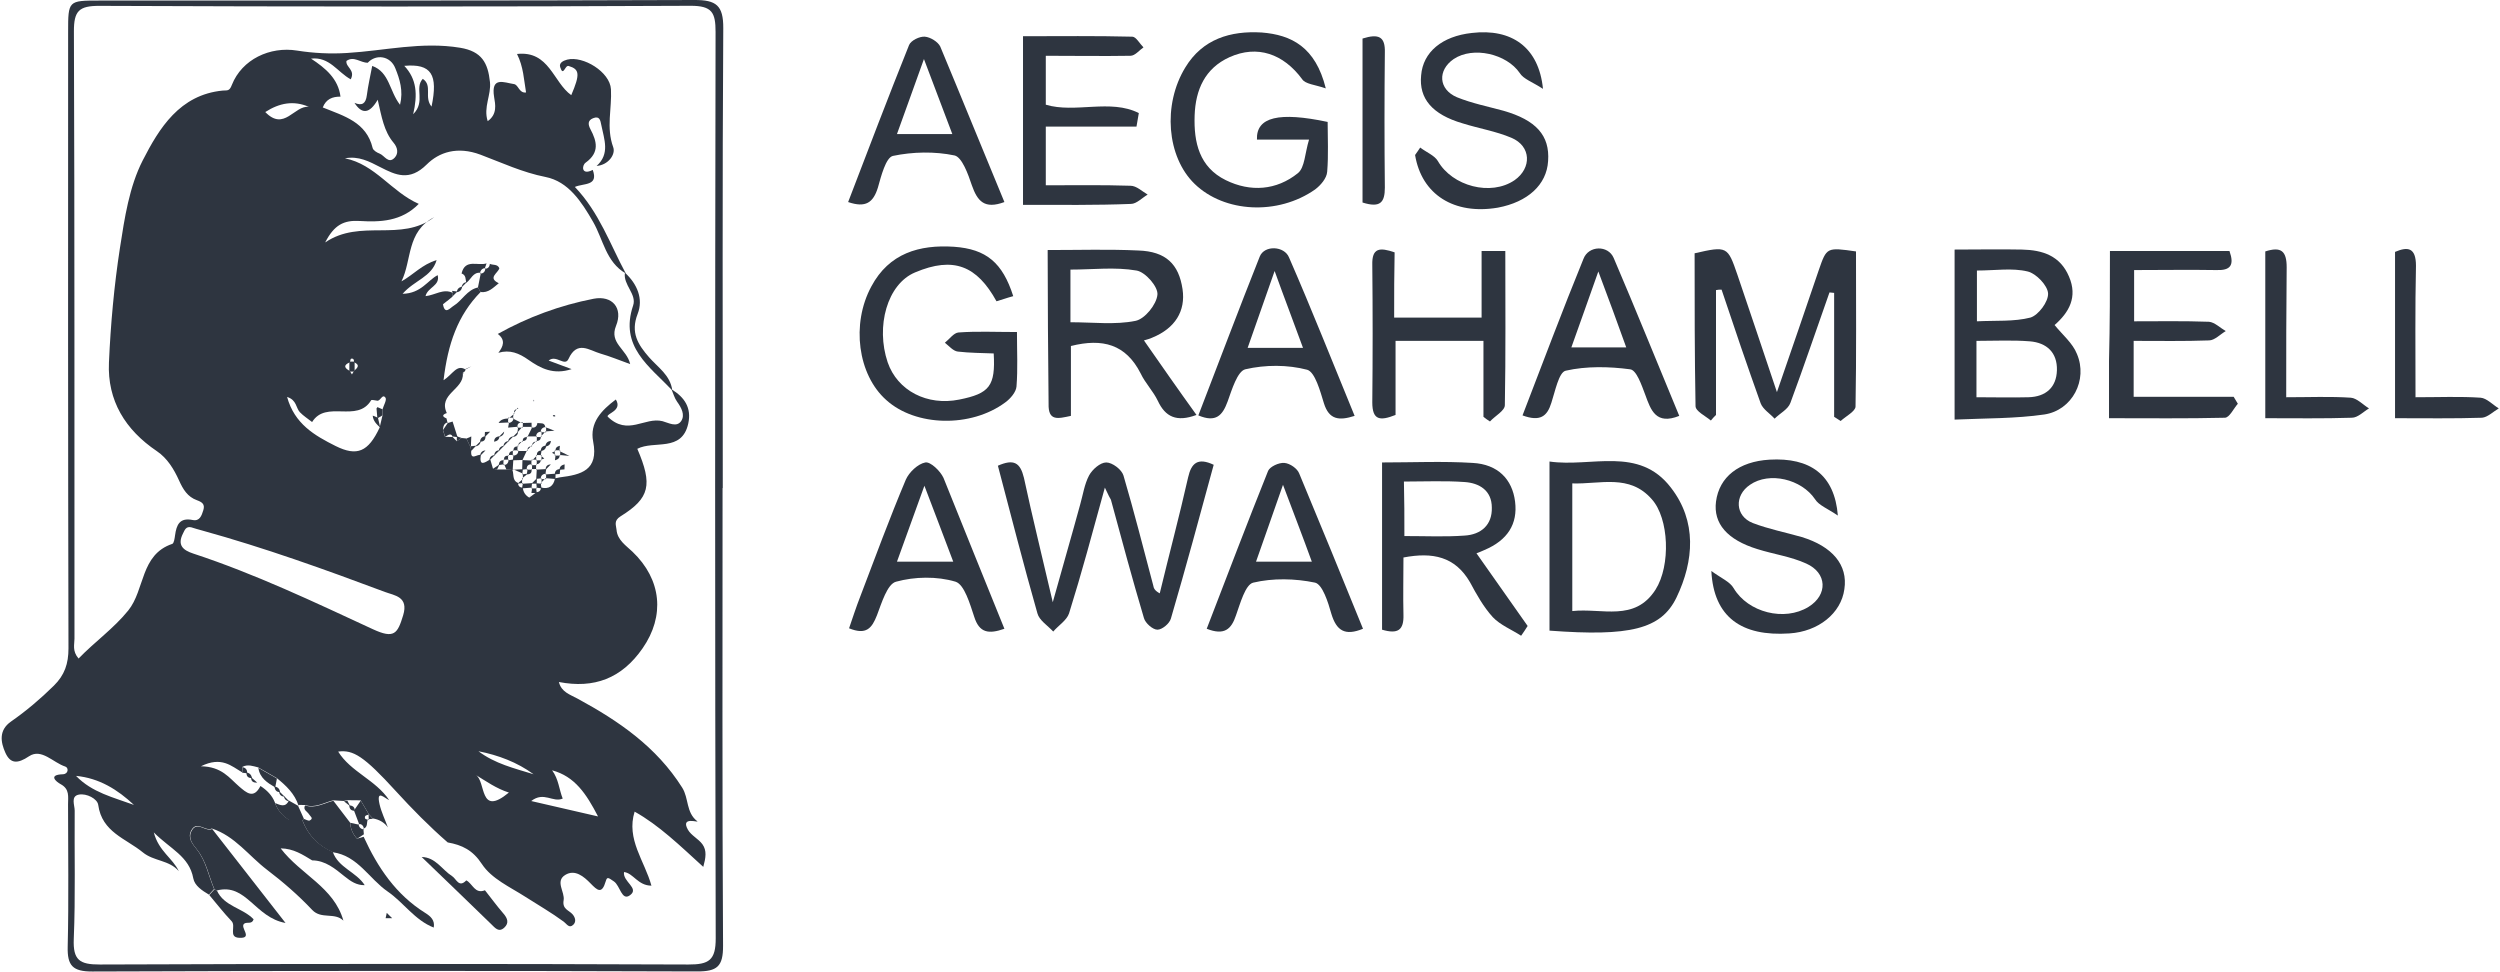 <svg width="1351" height="525" viewBox="0 0 1351 525" fill="none" xmlns="http://www.w3.org/2000/svg">
<g clip-path="url(#clip0)">
<path d="M390.472 263.76C390.472 346.182 390.243 428.605 390.739 511.027C390.816 522.328 387.533 525 376.616 524.962C267.712 524.58 158.808 524.58 49.943 525C39.293 525.038 36.315 521.87 36.583 511.562C37.193 485.946 36.773 460.253 36.773 434.637C36.773 430.552 37.728 426.429 32.765 423.757C30.284 422.42 25.856 418.679 33.949 418.412C37.079 418.297 37.155 414.861 35.285 414.251C28.719 412.151 22.421 404.21 15.703 408.677C9.443 412.876 5.625 412.762 2.915 406.806C0.358 401.118 -0.787 394.628 5.931 389.932C14.214 384.168 21.848 377.678 29.063 370.577C34.941 364.812 37.002 358.628 37.002 350.42C36.735 239.403 36.773 128.387 36.812 17.37C36.812 0.305 36.85 0.305 53.607 0.305C160.793 0.267 268.017 0.42 375.242 8.65801e-06C386.96 -0.038 390.93 2.825 390.854 15.232C390.32 98.075 390.587 180.917 390.587 263.76C390.51 263.76 390.51 263.76 390.472 263.76ZM246.87 238.449C247.71 237.876 248.55 237.304 249.428 236.693C250.306 236.769 251.184 236.884 252.062 236.96C252.749 238.411 253.474 239.9 254.161 241.35C254.39 242.114 254.543 242.839 254.657 243.641C254.161 249.367 258.131 245.092 259.811 245.932C258.894 252.536 262.177 249.787 264.926 248.26C265.422 249.94 265.918 251.62 266.414 253.3C267.14 253.452 267.865 253.605 268.59 253.719C270.308 253.719 271.987 253.719 273.705 253.681C274.621 253.605 275.537 253.567 276.492 253.49L276.415 253.109C278.209 255.437 276.263 259.446 279.927 260.973C280.003 262.615 280.843 263.493 282.523 263.531C282.752 265.974 283.973 267.73 286.073 268.952V268.875C287.371 267.921 288.63 266.967 289.928 265.974C291.493 265.86 292.295 265.02 292.333 263.454C296.646 264.485 299.127 262.729 299.929 258.491C300.807 258.301 301.685 258.148 302.563 257.957C313.976 256.545 323.634 254.216 320.542 238.602C318.557 228.447 325.046 221.69 332.795 215.887C336.536 221.957 327.756 223.408 328.367 225.125C339.208 235.815 348.407 225.164 358.026 227.607C361.118 228.409 365.699 231.195 368.142 227.492C370.279 224.209 368.256 220.353 365.89 217.07C364.477 215.123 363.867 212.642 362.874 210.389C369.898 214.627 373.829 220.392 371.921 228.943C368.447 244.519 353.484 237.838 344.399 242.534C352.759 261.966 351.194 269.181 335.39 278.992C331.459 281.435 332.986 283.879 333.177 286.322C333.596 291.819 338.406 294.912 341.803 298.157C357.568 313.236 359.4 332.859 347.262 350.344C335.925 366.683 321.038 372.219 302.028 368.554C303.326 374.013 308.098 375.349 312.068 377.525C334.322 389.589 354.743 403.561 368.676 425.665C372.302 431.43 370.661 439.065 376.807 443.799C378.143 444.83 367.493 440.821 371.73 448.342C373.486 451.473 377.417 453.267 379.593 456.245C382.074 459.68 381.387 463.613 380.051 468.461C367.378 456.894 356.041 445.899 342.948 438.607C338.292 453.572 348.369 465.216 352.033 478.616C344.666 478.578 342.3 471.859 337.223 471.248C336.383 476.478 345.697 479.952 340.467 483.77C335.925 487.129 335.161 478.616 331.764 476.325C328.71 474.264 328.1 473.615 327.336 476.249C325.237 483.464 322.794 481.135 319.168 477.432C315.503 473.653 310.693 469.606 305.464 472.813C299.853 476.249 305.349 482.014 304.586 486.48C303.746 491.367 307.449 491.825 309.434 494.115C310.922 495.872 311.495 498.124 309.777 499.765C307.525 501.903 306.227 499.231 304.7 498.124C298.02 493.199 290.768 489.038 283.859 484.61C275.728 479.379 265.651 474.913 260.421 466.934C255.497 459.413 249.695 456.626 241.946 455.252C231.983 446.586 222.746 437.195 213.852 427.46C196.675 408.639 190.872 405.05 182.742 406.157C189.536 417.152 203.011 421.428 210.302 432.384C207.744 431.315 203.24 426.314 205.111 434.637C206.103 438.913 208.088 442.959 209.615 447.12C207.592 444.334 204.805 442.807 201.408 442.272C200.721 441.509 199.996 440.745 199.308 439.981C197.82 437.5 196.369 435.019 194.881 432.499C192.438 432.461 190.033 432.461 187.59 432.423C187.017 432.575 186.406 432.728 185.834 432.843C183.925 432.728 181.979 432.613 180.07 432.499C175.031 433.721 170.298 436.889 164.763 435.019C163.465 435.019 162.206 434.98 160.908 434.98L161.328 435.362C159.266 428.91 154.609 424.558 149.571 420.473C146.212 418.565 142.891 416.618 139.532 414.709C136.745 413.983 133.92 412.914 131.057 414.365C130.981 415.358 130.905 416.35 130.828 417.343C125.065 414.022 119.759 408.562 108.574 414.098C119.873 414.251 123.958 420.473 129.187 424.978C133.157 428.376 137.05 432.003 140.753 424.749C144.227 427.002 147.051 429.788 148.578 433.721C149.876 437.615 152.472 440.516 155.831 442.768C157.052 442.807 158.236 442.807 159.457 442.845C160.755 442.921 162.053 442.997 163.313 443.074C166.404 451.129 171.825 456.932 179.803 460.291C182.818 468.957 192.552 471.171 197.094 478.349C192.667 478.425 189.575 476.287 186.139 473.538C181.101 469.492 175.871 464.987 168.695 464.949C163.618 461.895 158.617 458.535 151.67 458.459C162.511 472.699 180.49 479.418 185.567 497.513C180.833 492.856 173.657 496.94 168.733 491.748C161.289 483.846 152.968 476.631 144.341 470.064C134.455 462.544 126.973 451.778 114.491 447.731C110.903 449.526 106.36 443.112 103.345 448.8C101.207 452.847 104.07 456.13 106.284 458.917C111.361 465.292 112.621 473.233 115.712 480.41C114.796 481.441 113.842 482.433 112.926 483.464C109.261 481.288 105.177 478.654 104.452 474.646C102.238 462.658 91.893 458.726 83.114 449.831C85.748 459.986 93.344 463.765 96.627 470.79C91.435 464.681 83.076 465.483 77.159 460.597C67.96 453.076 55.096 449.716 53.073 434.942C52.615 431.659 46.774 428.605 42.614 429.407C38.071 430.285 40.362 435.057 40.362 438.034C40.171 461.169 40.82 484.342 39.865 507.439C39.407 518.815 42.995 521.259 53.951 521.221C159.953 520.801 265.956 520.801 371.997 521.221C383.143 521.259 386.808 518.892 386.77 507.019C386.35 343.777 386.388 180.536 386.693 17.294C386.693 6.795 384.861 3.092 373.104 3.13C266.681 3.665 160.221 3.627 53.798 3.169C42.652 3.13 39.904 5.879 39.942 17.027C40.362 126.402 40.171 235.815 40.247 345.19C40.247 348.282 38.949 351.794 42.461 355.879C51.202 346.793 61.356 339.731 69.296 329.919C78.381 318.657 75.785 299.76 93.077 293.919C94.031 293.614 94.374 290.903 94.603 289.262C95.367 283.65 97.046 279.565 104.146 281.015C107.925 281.779 108.956 278.649 109.872 275.709C110.903 272.426 109.147 271.319 106.437 270.326C101.36 268.494 98.955 264.523 96.741 259.599C94.031 253.643 90.481 247.649 84.755 243.794C67.731 232.303 57.959 216.536 58.875 195.921C59.791 175.191 61.661 154.423 64.83 133.922C67.311 117.85 69.868 100.862 77.121 86.698C86.015 69.328 97.085 51.194 120.369 48.942C122.698 48.713 123.958 49.515 125.294 45.888C130.752 32.068 145.906 24.967 160.526 27.334C169.382 28.747 178.581 29.205 187.552 28.632C207.897 27.411 227.861 22.371 248.664 25.807C260.383 27.754 263.666 33.977 264.773 44.285C265.536 51.309 261.108 57.913 263.551 65.472C268.857 61.731 267.674 56.348 267.025 52.492C265.155 41.039 272.484 44.666 277.713 45.43C280.232 45.773 280.423 50.469 284.279 49.973C283.095 43.101 282.904 36.115 279.393 29.167C296.837 27.258 298.898 44.437 308.708 51.423C313.594 40.009 313.175 37.413 307.296 35.657C305.273 35.046 304.471 41.765 302.716 36.267C302.028 34.091 304.166 32.832 306.495 32.221C315.121 30.045 329.627 38.863 330.161 48.217C330.734 58.601 327.489 68.908 331.382 79.559C332.795 83.415 328.749 89.18 322.412 89.676C329.741 83.11 326.496 75.36 324.97 67.686C324.435 64.938 324.015 62.495 320.542 63.869C317.641 65.014 317.641 67.114 319.091 69.863C322.527 76.353 324.13 82.384 316.495 87.882C314.282 89.447 314.129 95.021 320.313 91.814C323.557 100.633 315.427 98.915 310.655 101.014C323.863 114.834 329.703 132.052 338.177 147.78C327.413 141.596 326 129.418 320.504 119.873C314.282 109.07 307.182 98.075 294.776 95.632C282.37 93.188 270.957 87.844 259.696 83.606C247.061 78.872 237.213 82.308 230.609 88.874C221.257 98.189 213.737 94.524 205.645 90.401C199.499 87.233 193.774 84.179 186.406 85.553C202.782 88.836 211.523 103.687 226.296 110.177C216.944 119.759 205.378 120.064 194.308 119.415C185.796 118.919 180.604 121.515 175.718 131.021C194.766 118.041 216.677 131.059 234.655 117.354C219.578 125.218 222.669 140.565 216.944 152.056C223.395 148.467 228.09 142.894 235.953 140.565C233.205 149.804 224.12 151.293 217.555 158.775C227.632 158.584 231.182 151.369 236.526 148.697C237.976 154.499 231.067 155.187 229.96 160.035C235.113 159.5 239.58 155.759 244.695 158.279C244.618 158.928 244.542 159.577 244.542 160.264C243.664 160.989 242.786 161.715 241.908 162.478L241.603 162.669C240.877 163.242 240.152 163.853 239.389 164.425C240.381 170.304 243.206 166.449 245.076 165.303C249.81 162.44 252.329 156.599 258.322 155.339C258.78 156.179 259.238 157.019 259.696 157.821C247.367 170.381 242.023 185.804 239.694 205.465C244.771 202.22 246.794 196.684 251.604 199.7L251.489 199.433C251.604 200.425 251.184 200.998 250.191 201.113L250.115 201.876C250.764 210.428 236.64 212.947 241.45 223.217C239.083 224.057 238.663 225.011 241.297 226.118C241.488 226.958 241.679 227.798 241.87 228.638L242.213 228.18C239.847 228.638 239.541 230.432 239.351 232.379C239.732 233.601 240.114 234.822 240.496 236.044C241.908 236.082 243.359 236.12 244.771 236.158L244.236 235.815C245.114 236.693 245.992 237.571 246.87 238.449ZM189.117 195.768C185.452 197.295 186.025 198.86 189.04 200.464C189.422 201.074 189.804 201.723 190.185 202.334C190.567 201.685 190.949 201.074 191.331 200.425C193.125 198.86 194.842 197.257 191.292 195.73C191.369 194.546 191.14 193.515 189.689 193.859C189.384 193.974 189.307 195.119 189.117 195.768ZM206.714 224.438C206.714 223.369 206.714 222.262 206.714 221.193C207.324 219.055 209.119 216.116 208.317 214.932C206.714 212.642 205.759 216.383 204.08 216.574C202.858 216.459 200.835 215.849 200.568 216.307C193.01 228.79 176.215 215.925 168.657 228.065C166.443 226.309 164 224.782 162.053 222.759C159.877 220.468 160.412 216.154 155.144 214.512C159.152 229.096 170.031 235.357 181.33 241.007C192.972 246.81 199.003 244.175 205.149 231.081C205.683 228.905 206.179 226.652 206.714 224.438ZM198.736 33.901C194.842 33.977 191.216 30.045 187.208 32.946C186.75 36.382 192.17 37.756 189.536 42.872C182.398 39.016 178.085 30.503 168.084 31.686C175.947 36.84 182.78 42.566 184.002 52.225C179.65 52.187 176.215 53.523 174.421 58.066C185.91 62.724 198.011 65.93 201.37 79.979C201.675 81.239 203.66 82.461 205.111 82.995C207.783 83.988 209.92 88.912 213.356 85.133C215.455 82.804 214.844 79.674 212.707 77.154C207.477 70.97 206.256 63.182 204.118 53.905C199.69 61.54 195.568 61.846 191.56 55.585C195.72 57.341 197.667 55.966 198.24 51.462C198.927 46.155 200.148 40.887 201.141 35.618C210.531 38.978 210.416 49.324 216.18 56.615C218.051 49.056 215.989 42.719 213.623 36.878C210.989 30.159 203.24 29.052 198.736 33.901ZM103.307 284.948C100.482 284.337 99.833 286.398 98.879 288.307C95.71 294.568 98.841 297.317 104.452 299.149C137.89 310.144 169.687 325.3 201.522 340.036C213.088 345.381 214.844 342.403 217.86 332.515C220.952 322.36 213.127 321.826 208.088 319.917C175.566 307.739 142.853 295.981 109.3 286.704C107.277 286.169 105.253 285.558 103.307 284.948ZM287.065 432.881C299.585 435.782 310.541 438.302 323.176 441.203C316.839 428.987 310.655 419.595 298.364 416.274C301.914 421.084 302.143 426.734 304.09 431.545C298.784 433.911 293.936 427.498 287.065 432.881ZM233.205 57.608C236.831 40.276 233.167 34.282 218.471 35.58C225.227 42.757 225.761 51.042 223.28 61.731C230.189 54.821 223.776 47.644 228.472 42.605C233.93 46.27 228.968 52.492 233.205 57.608ZM41.087 419.29C49.752 428.3 61.394 430.934 72.388 434.98C63.532 426.658 53.531 420.473 41.087 419.29ZM143.349 60.548C153.617 71.161 158.961 56.883 166.901 57.722C158.694 54.21 151.059 55.585 143.349 60.548ZM288.363 418.412C279.431 411.884 269.315 408.104 258.551 405.966C267.407 412.685 277.942 415.205 288.363 418.412ZM257.062 418.755C262.826 422.115 258.665 441.814 275.003 428.3C268.17 426.124 262.75 422.191 257.062 418.755Z" fill="#2E3540"/>
<path d="M196.522 452.198C204.08 468.766 213.966 483.464 229.808 493.352C232.747 495.184 235.114 497.322 234.388 501.254C224.12 497.246 218.165 487.74 209.5 481.785C199.499 474.913 193.43 462.506 179.917 460.559C171.939 457.199 166.519 451.396 163.427 443.341L164.19 442.501C165.259 442.845 166.672 443.761 167.397 443.379C169.687 442.196 167.626 441.165 166.977 440.02C166.099 438.531 163.58 437.729 164.839 435.248C170.374 437.118 175.108 433.988 180.146 432.728C183.162 436.698 186.216 440.631 189.231 444.601C189.422 447.922 190.72 450.785 192.934 453.229C194.155 452.885 195.339 452.542 196.522 452.198Z" fill="#2E3540"/>
<path d="M114.644 447.96C127.24 464.109 139.837 480.257 154.304 498.773C137.738 495.833 133.081 477.051 117.201 481.212C116.781 481.021 116.323 480.792 115.903 480.639C112.811 473.462 111.552 465.521 106.475 459.146C104.261 456.359 101.398 453.076 103.536 449.029C106.513 443.341 111.056 449.793 114.644 447.96Z" fill="#2E3540"/>
<path d="M115.903 480.639C116.361 480.83 116.781 481.021 117.201 481.212C121.095 489.878 131.248 490.641 137.05 496.788C136.172 499.689 133.5 498.048 132.012 499.116C129.302 501.063 137.165 507.248 129.187 506.79C123.232 506.446 127.698 500.453 125.141 497.78C120.866 493.314 117.087 488.389 113.079 483.655C114.033 482.663 114.949 481.67 115.903 480.639Z" fill="#2E3540"/>
<path d="M269.544 153.049C266.605 155.377 264.009 158.393 259.658 157.821C259.2 156.981 258.742 156.141 258.284 155.339C258.818 152.705 259.314 150.071 259.849 147.475L259.352 147.857C261.376 147.895 262.177 146.711 262.368 144.879L261.91 145.337C263.59 145.184 264.582 144.344 264.697 142.588C266.414 143.39 268.857 142.588 269.85 144.955C269.124 147.628 263.361 150.109 269.544 153.049Z" fill="#2E3540"/>
<path d="M148.693 433.988C151.441 435.057 154.266 436.584 156.098 432.613C157.854 433.606 159.648 434.599 161.404 435.629L160.984 435.248C162.053 437.653 163.122 440.096 164.229 442.501L163.465 443.341C162.167 443.265 160.87 443.188 159.61 443.112C158.35 444.906 157.167 444.792 155.984 443.036C152.548 440.783 149.991 437.882 148.693 433.988Z" fill="#2E3540"/>
<path d="M198.85 442.73C197.896 444.372 199.041 447.044 196.369 447.808L196.751 448.228C196.484 446.51 195.797 445.212 193.735 445.25L194.193 445.67C193.239 443.112 192.285 440.554 191.292 437.996C192.514 436.202 193.735 434.446 194.957 432.652C196.446 435.133 197.896 437.615 199.385 440.134L199.156 440.287C197.934 440.44 196.827 440.859 197.285 442.31C197.438 442.73 198.545 442.845 199.232 443.112C199.232 443.15 198.85 442.73 198.85 442.73Z" fill="#2E3540"/>
<path d="M149.647 420.702C149.342 422.306 149.036 423.909 148.731 425.513C144.494 423.031 140.371 420.435 139.608 414.938C142.929 416.885 146.288 418.794 149.647 420.702Z" fill="#2E3540"/>
<path d="M244.58 227.798C245.458 230.623 246.374 233.41 247.252 236.235C246.26 236.082 245.267 235.968 244.275 235.815L244.809 236.158C243.435 233.524 241.984 235.395 240.534 236.044C240.152 234.822 239.77 233.601 239.389 232.379C240.343 230.966 241.297 229.592 242.252 228.18L241.908 228.638C242.748 228.332 243.664 228.065 244.58 227.798Z" fill="#2E3540"/>
<path d="M276.453 253.567C275.537 253.643 274.621 253.681 273.667 253.758C273.247 252.803 272.865 251.849 272.445 250.894L271.987 251.314C274.01 251.353 274.697 250.131 274.927 248.375L274.507 248.757C275.461 248.604 276.415 248.489 277.408 248.337C277.293 250.131 277.179 251.963 277.064 253.758L276.453 253.567Z" fill="#2E3540"/>
<path d="M282.599 255.934C280.538 255.017 278.477 254.101 276.415 253.223L276.492 253.605L277.14 253.834C278.935 253.758 280.767 253.643 282.561 253.567C282.446 254.521 282.332 255.476 282.217 256.392L282.599 255.934Z" fill="#2E3540"/>
<path d="M203.965 220.01C204.881 220.392 205.798 220.811 206.714 221.193C206.714 222.262 206.714 223.369 206.714 224.438C205.798 224.973 204.843 225.507 203.927 226.08C203.774 224.286 203.622 222.529 203.469 220.735L203.965 220.01Z" fill="#2E3540"/>
<path d="M252.062 236.998C252.94 236.616 253.818 236.235 254.696 235.853C254.619 237.609 254.543 239.365 254.466 241.159L254.123 241.427C253.436 239.938 252.749 238.487 252.062 236.998Z" fill="#2E3540"/>
<path d="M257.291 240.854C256.413 241.809 255.535 242.725 254.657 243.679C254.543 242.916 254.39 242.152 254.161 241.427L254.505 241.16C255.421 241.045 256.337 240.969 257.291 240.854Z" fill="#2E3540"/>
<path d="M247.176 157.553C246.26 158.431 245.382 159.348 244.466 160.226C244.466 159.577 244.542 158.89 244.618 158.241L244.275 157.172C245.267 157.324 246.221 157.439 247.176 157.553Z" fill="#2E3540"/>
<path d="M266.414 253.338C267.598 252.536 268.781 251.734 269.964 250.933C269.506 251.887 269.048 252.841 268.59 253.796C267.865 253.643 267.14 253.49 266.414 253.338Z" fill="#2E3540"/>
<path d="M244.504 160.226C243.626 160.951 242.748 161.677 241.87 162.44C242.748 161.715 243.626 160.989 244.504 160.226Z" fill="#2E3540"/>
<path d="M241.564 162.631C240.839 163.204 240.114 163.814 239.351 164.387C240.076 163.814 240.801 163.242 241.564 162.631Z" fill="#2E3540"/>
<path d="M254.772 197.944C253.665 198.44 252.558 198.937 251.451 199.433C251.451 199.433 251.565 199.7 251.527 199.7C252.634 199.089 253.703 198.517 254.772 197.944Z" fill="#2E3540"/>
<path d="M250.153 201.113L250.688 201.571C250.688 201.571 250.077 201.914 250.077 201.876L250.153 201.113Z" fill="#2E3540"/>
<path d="M286.073 269.028C286.569 268.036 287.103 267.081 287.6 266.089C287.103 267.043 286.607 267.997 286.073 268.952V269.028Z" fill="#2E3540"/>
<path d="M131.096 414.594C132.928 414.938 133.615 416.121 133.615 417.877C132.699 417.763 131.783 417.687 130.867 417.572C130.981 416.618 131.057 415.587 131.096 414.594Z" fill="#2E3540"/>
<path d="M187.704 432.652C188.2 433.644 188.697 434.637 189.193 435.629C188.086 434.789 187.017 433.911 185.91 433.072C186.521 432.957 187.093 432.804 187.704 432.652Z" fill="#2E3540"/>
<path d="M201.522 442.463C200.644 442.539 199.728 442.654 198.85 442.73L199.27 443.15C199.232 442.196 199.194 441.279 199.194 440.325L199.423 440.172C200.11 440.936 200.797 441.699 201.522 442.463Z" fill="#2E3540"/>
<path d="M246.87 238.449C246.87 237.571 246.87 236.655 246.87 235.777C247.71 236.082 248.588 236.387 249.428 236.693C248.55 237.304 247.71 237.876 246.87 238.449Z" fill="#2E3540"/>
<path d="M227.861 463.116C235.457 463.269 238.816 469.988 244.313 473.462C246.603 474.913 247.977 479.99 251.985 475.753C255.383 477.471 256.604 483.312 262.063 481.097C265.384 485.297 268.552 489.649 272.064 493.695C274.316 496.291 275.156 498.811 272.56 501.254C269.506 504.118 267.521 501.407 265.384 499.346C252.94 487.244 240.381 475.18 227.861 463.116Z" fill="#2E3540"/>
<path d="M363.294 210.962C351.117 198.058 334.627 187.369 342.147 165.074C344.208 158.928 336.65 153.965 337.719 147.36C344.361 153.469 347.758 161.524 344.59 169.617C340.62 179.772 344.781 186.224 350.774 193.096C355.545 198.555 362.301 202.792 363.294 210.962Z" fill="#2E3540"/>
<path d="M189.231 444.601C190.872 444.983 192.552 445.326 194.193 445.708L193.735 445.288C193.964 447.044 194.957 448.075 196.751 448.266L196.369 447.846C196.446 448.838 196.522 449.869 196.636 450.862C195.415 451.663 194.193 452.465 192.972 453.267C190.72 450.785 189.422 447.96 189.231 444.601Z" fill="#2E3540"/>
<path d="M208.393 496.177C208.584 495.223 208.813 494.268 209.004 493.314C209.958 494.268 210.913 495.223 211.905 496.177C210.722 496.139 209.538 496.139 208.393 496.177Z" fill="#2E3540"/>
<path d="M211.485 495.795C212.439 496.711 213.356 497.666 214.31 498.582C213.356 497.628 212.439 496.711 211.485 495.795Z" fill="#2E3540"/>
<path d="M269.315 190.652C271.987 187.178 273.323 183.742 269.01 180.459C285.271 171.373 302.601 164.998 320.771 161.447C330.924 159.501 336.803 166.525 332.909 176.069C329.054 185.537 338.75 188.629 340.544 196.761C334.703 194.661 329.665 192.561 324.473 191.072C318.442 189.316 311.877 183.781 307.22 193.974C305.197 198.364 300.54 191.416 296.494 194.852C300.578 196.379 304.242 197.715 308.899 199.471C299.089 202.716 292.066 199.013 285.653 194.508C280.5 190.843 275.499 188.82 269.315 190.652Z" fill="#2E3540"/>
<path d="M259.849 147.437C255.573 146.826 254.581 151.063 251.947 152.858C251.565 150.949 251.909 148.658 249.428 147.78C251.375 139.611 258.322 143.886 262.941 142.321C262.597 143.314 262.254 144.306 261.91 145.261L262.368 144.803C260.574 144.993 259.582 146.024 259.352 147.78L259.849 147.437Z" fill="#2E3540"/>
<path d="M285.042 236.082C285.92 234.288 286.836 232.494 287.714 230.661L287.218 231.081C289.126 231.31 290.157 230.432 290.424 228.561C292.027 228.981 294.356 228.027 294.661 230.852L295.081 230.661C293.44 230.967 292.142 231.616 292.218 233.601L292.638 233.181C290.844 233.333 289.661 234.135 289.737 236.158L290.157 235.815C288.325 235.815 286.531 235.815 284.698 235.815C284.698 235.815 285.042 236.082 285.042 236.082Z" fill="#2E3540"/>
<path d="M280.003 230.585C278.209 230.737 276.377 230.89 274.583 231.081C274.736 230.165 274.888 229.21 275.079 228.294L274.621 228.676C276.301 228.37 277.484 227.607 277.56 225.698L277.179 226.194C278.82 226.996 280.461 227.798 282.103 228.638L282.561 228.218C280.614 228.218 279.316 228.867 279.66 231.119L280.003 230.585Z" fill="#2E3540"/>
<path d="M299.318 225.164C299.127 224.973 298.898 224.744 298.707 224.553C298.975 224.438 299.28 224.209 299.547 224.286C299.776 224.324 299.967 224.667 300.196 224.858C299.891 224.935 299.585 225.049 299.318 225.164Z" fill="#2E3540"/>
<path d="M307.716 246.39C305.922 246.199 304.128 246.046 302.372 245.855L302.716 246.237C302.716 245.283 302.716 244.328 302.754 243.374L302.372 243.794C304.128 244.634 305.922 245.512 307.716 246.39Z" fill="#2E3540"/>
<path d="M299.662 232.761C298.059 232.875 296.417 233.028 294.814 233.143L295.119 233.601C295.119 232.608 295.119 231.654 295.119 230.661L294.699 230.852C296.341 231.501 297.982 232.15 299.662 232.761Z" fill="#2E3540"/>
<path d="M287.714 230.699C285.882 230.699 284.088 230.661 282.256 230.661L282.523 231.081C282.523 230.127 282.523 229.134 282.561 228.18L282.103 228.599C283.821 228.561 285.538 228.523 287.256 228.447C287.256 229.325 287.294 230.203 287.294 231.119L287.714 230.699Z" fill="#2E3540"/>
<path d="M275.041 228.294C273.171 228.37 271.3 228.485 269.43 228.561C270.689 226.5 272.751 226.233 274.85 226.118L274.583 225.698C274.583 226.691 274.583 227.683 274.583 228.638L275.041 228.294Z" fill="#2E3540"/>
<path d="M300.234 243.641C300.043 241.923 301.15 241.236 302.563 240.892C302.486 241.847 302.41 242.801 302.296 243.755L302.677 243.336C301.723 243.336 300.769 243.336 299.814 243.336L300.234 243.641Z" fill="#2E3540"/>
<path d="M272.407 148.658C271.453 147.36 270.46 146.101 269.506 144.803C270.46 146.101 271.453 147.36 272.407 148.658Z" fill="#2E3540"/>
<path d="M302.372 253.872C302.372 252.04 303.593 251.314 305.12 250.933C305.12 251.849 305.082 252.765 305.044 253.643C304.166 253.719 303.25 253.796 302.372 253.872Z" fill="#2E3540"/>
<path d="M257.215 194.126C256.299 195.501 255.344 196.875 254.428 198.288C255.344 196.913 256.261 195.501 257.215 194.126Z" fill="#2E3540"/>
<path d="M288.668 216.727L288.477 215.887L288.401 216.803L288.668 216.727Z" fill="#2E3540"/>
<path d="M288.401 216.803L287.905 216.269C287.905 216.269 288.592 216.727 288.63 216.727C288.668 216.727 288.401 216.803 288.401 216.803Z" fill="#2E3540"/>
<path d="M280.118 220.773C280.003 220.621 279.851 220.506 279.736 220.354C279.736 220.392 280.118 220.773 280.118 220.773Z" fill="#2E3540"/>
<path d="M277.98 223.599C277.255 221.575 278.744 221.193 280.118 220.773L279.736 220.354C279.049 221.346 278.324 222.339 277.637 223.293C277.599 223.331 277.98 223.599 277.98 223.599Z" fill="#2E3540"/>
<path d="M274.85 226.118C275.881 225.278 276.911 224.438 277.942 223.598C277.942 223.598 277.599 223.293 277.599 223.331C277.446 224.286 277.293 225.24 277.14 226.194L277.522 225.698C276.53 225.698 275.575 225.698 274.583 225.698C274.621 225.698 274.85 226.118 274.85 226.118Z" fill="#2E3540"/>
<path d="M269.926 228.18C268.934 229.172 267.979 230.165 266.987 231.157C267.979 230.165 268.934 229.172 269.926 228.18Z" fill="#2E3540"/>
<path d="M267.445 230.699C266.452 231.692 265.46 232.684 264.467 233.677C265.422 232.684 266.414 231.692 267.445 230.699Z" fill="#2E3540"/>
<path d="M256.757 233.601C255.955 234.44 255.154 235.318 254.39 236.158C255.192 235.318 255.993 234.44 256.757 233.601Z" fill="#2E3540"/>
<path d="M261.91 236.235C261.948 235.319 262.025 234.364 262.063 233.448C263.017 233.41 263.933 233.372 264.887 233.295C263.895 234.288 262.902 235.242 261.91 236.235Z" fill="#2E3540"/>
<path d="M201.408 224.591C202.362 224.973 203.278 225.354 204.233 225.736C204.652 227.531 205.072 229.325 205.492 231.081C203.545 229.325 201.637 227.492 201.408 224.591Z" fill="#2E3540"/>
<path d="M209.309 493.734C208.355 492.321 207.439 490.909 206.485 489.496C207.439 490.909 208.393 492.321 209.309 493.734Z" fill="#2E3540"/>
<path d="M133.195 417.496C135.027 417.686 135.829 418.832 136.211 420.473C134.149 420.511 133.119 419.595 133.195 417.496Z" fill="#2E3540"/>
<path d="M135.714 420.015C136.821 420.97 137.89 421.962 138.997 422.917C136.974 423.031 135.6 422.382 135.714 420.015Z" fill="#2E3540"/>
<path d="M148.311 425.055C150.105 425.245 151.098 426.238 151.327 428.032C149.304 428.109 148.54 426.849 148.311 425.055Z" fill="#2E3540"/>
<path d="M150.869 427.574C151.861 428.567 152.854 429.559 153.846 430.552C152.014 430.399 150.869 429.559 150.869 427.574Z" fill="#2E3540"/>
<path d="M153.388 430.094C154.38 431.086 155.335 432.041 156.327 433.033C154.609 432.804 153.617 431.85 153.388 430.094Z" fill="#2E3540"/>
<path d="M274.545 238.716C274.774 236.96 275.804 236.044 277.484 235.738C276.53 236.731 275.537 237.724 274.545 238.716Z" fill="#2E3540"/>
<path d="M282.561 238.678C282.217 236.693 283.439 236.235 285.042 236.12L284.698 235.815C284.966 237.724 283.859 238.296 282.217 238.373L282.561 238.678Z" fill="#2E3540"/>
<path d="M272.064 241.236C272.178 239.365 273.285 238.525 275.003 238.258C274.01 239.289 273.018 240.281 272.064 241.236Z" fill="#2E3540"/>
<path d="M280.08 241.236C279.965 239.442 280.881 238.678 282.599 238.678L282.255 238.373C281.416 239.213 280.538 240.052 279.698 240.93L280.08 241.236Z" fill="#2E3540"/>
<path d="M269.506 243.832C269.621 241.961 270.728 241.083 272.484 240.816C271.491 241.808 270.499 242.801 269.506 243.832Z" fill="#2E3540"/>
<path d="M277.522 243.717C277.293 241.808 278.324 241.159 280.08 241.236L279.66 240.892C279.66 241.847 279.622 242.763 279.622 243.717L280.042 243.335C279.087 243.335 278.095 243.374 277.141 243.374L277.522 243.717Z" fill="#2E3540"/>
<path d="M266.987 246.313C267.216 244.595 267.903 243.297 269.926 243.374C268.972 244.328 267.979 245.321 266.987 246.313Z" fill="#2E3540"/>
<path d="M274.965 246.237C275.041 244.634 275.728 243.641 277.522 243.717L277.14 243.374C277.14 244.328 277.102 245.321 277.102 246.275L277.484 245.817C276.53 245.855 275.537 245.855 274.583 245.893L274.965 246.237Z" fill="#2E3540"/>
<path d="M264.506 248.795C264.506 246.848 265.689 246.084 267.445 245.855C266.452 246.848 265.46 247.84 264.506 248.795Z" fill="#2E3540"/>
<path d="M272.445 248.757C272.102 246.733 273.247 246.161 274.965 246.237L274.583 245.893C274.583 246.848 274.583 247.802 274.545 248.757L274.965 248.375C274.01 248.375 273.056 248.413 272.064 248.413L272.445 248.757Z" fill="#2E3540"/>
<path d="M272.484 250.894C271.491 251.047 270.499 251.2 269.506 251.314C269.697 249.558 270.46 248.489 272.445 248.757L272.102 248.451C272.064 249.406 272.064 250.36 272.026 251.353L272.484 250.894Z" fill="#2E3540"/>
<path d="M279.622 233.715C279.736 232.684 279.851 231.654 280.003 230.623L279.622 231.119C280.576 231.119 281.53 231.119 282.523 231.081L282.255 230.661C281.378 231.654 280.5 232.684 279.622 233.715Z" fill="#2E3540"/>
<path d="M277.064 236.197C278.018 235.204 279.011 234.25 279.965 233.257C279.927 235.128 278.744 235.929 277.064 236.197Z" fill="#2E3540"/>
<path d="M249.313 155.416C249.733 153.85 250.382 152.552 252.253 152.476C251.26 153.469 250.306 154.461 249.313 155.416Z" fill="#2E3540"/>
<path d="M246.794 157.935C247.061 156.255 247.939 155.148 249.733 154.996C249.466 156.714 248.512 157.706 246.794 157.935Z" fill="#2E3540"/>
<path d="M256.871 241.236C257.864 240.243 258.856 239.213 259.849 238.22C259.62 239.976 258.627 240.969 256.871 241.236Z" fill="#2E3540"/>
<path d="M267.445 238.258C266.452 239.251 265.498 240.205 264.506 241.198C265.498 240.205 266.491 239.251 267.445 238.258Z" fill="#2E3540"/>
<path d="M264.849 240.892C263.895 241.847 262.941 242.839 261.986 243.794C262.941 242.801 263.895 241.847 264.849 240.892Z" fill="#2E3540"/>
<path d="M262.368 243.412C261.376 244.404 260.421 245.397 259.429 246.39C259.62 244.595 260.498 243.526 262.368 243.412Z" fill="#2E3540"/>
<path d="M274.965 230.661C273.972 231.654 272.98 232.646 272.025 233.639C272.98 232.646 273.972 231.654 274.965 230.661Z" fill="#2E3540"/>
<path d="M272.445 233.219C272.293 235.051 271.109 235.815 269.506 236.197C270.46 235.204 271.453 234.211 272.445 233.219Z" fill="#2E3540"/>
<path d="M259.391 238.678C259.582 236.922 260.536 235.891 262.33 235.738C262.444 237.838 261.376 238.716 259.391 238.678Z" fill="#2E3540"/>
<path d="M269.926 235.777C269.812 237.609 268.666 238.373 267.025 238.716C267.025 236.769 268.17 235.929 269.926 235.777Z" fill="#2E3540"/>
<path d="M188.735 435.171C190.529 435.362 191.789 436.087 191.712 438.149C189.689 438.187 188.811 437.08 188.735 435.171Z" fill="#2E3540"/>
<path d="M294.738 256.392C296.57 256.239 298.402 256.086 300.234 255.972C300.196 256.926 300.158 257.881 300.158 258.835C298.402 258.682 296.608 258.568 294.852 258.415L295.119 258.873C295.119 257.881 295.119 256.926 295.119 255.934L294.738 256.392Z" fill="#2E3540"/>
<path d="M294.852 258.415C293.974 259.255 293.096 260.133 292.218 261.011L292.638 261.431C292.638 260.477 292.676 259.484 292.676 258.53L292.257 258.911C293.211 258.911 294.203 258.911 295.158 258.911C295.119 258.873 294.852 258.415 294.852 258.415Z" fill="#2E3540"/>
<path d="M292.6 263.913C291.646 263.76 290.653 263.645 289.699 263.493L290.119 263.913C290.004 262.996 289.928 262.042 289.813 261.126C290.768 261.24 291.684 261.317 292.638 261.431C292.638 261.431 292.256 261.011 292.218 261.011C292.333 261.966 292.485 262.92 292.6 263.913Z" fill="#2E3540"/>
<path d="M282.103 263.913C282.255 262.958 282.408 261.966 282.599 261.011L282.141 261.431C283.935 261.317 285.729 261.202 287.523 261.088C287.409 262.042 287.294 262.996 287.18 263.951L287.6 263.493C285.805 263.607 283.973 263.76 282.103 263.913Z" fill="#2E3540"/>
<path d="M290.081 266.432C289.126 266.432 288.134 266.432 287.18 266.432C287.332 265.44 287.447 264.485 287.6 263.493L287.18 263.951C288.134 263.951 289.126 263.951 290.081 263.913C290.081 263.913 289.699 263.531 289.661 263.493C289.813 264.485 289.966 265.44 290.081 266.432Z" fill="#2E3540"/>
<path d="M282.561 258.835C282.561 257.881 282.561 256.888 282.561 255.934L282.141 256.392C283.172 256.239 284.202 256.086 285.195 255.934C284.164 256.812 283.133 257.69 282.103 258.568L282.561 258.835Z" fill="#2E3540"/>
<path d="M282.599 261.011C281.607 261.126 280.614 261.278 279.622 261.393C280.614 260.553 281.607 259.713 282.561 258.873L282.141 258.606C282.141 259.56 282.141 260.515 282.141 261.469L282.599 261.011Z" fill="#2E3540"/>
<path d="M191.636 200.807C190.682 200.807 189.727 200.807 188.773 200.807C188.773 199.013 188.773 197.219 188.811 195.424C189.766 195.424 190.682 195.424 191.636 195.424C191.636 197.219 191.636 199.013 191.636 200.807Z" fill="#2E3540"/>
<path d="M302.754 253.452C302.677 254.33 302.563 255.247 302.486 256.125C301.609 256.201 300.731 256.277 299.853 256.354C299.776 254.368 300.921 253.567 302.754 253.452Z" fill="#2E3540"/>
<path d="M295.158 253.49C295.005 254.445 294.89 255.437 294.738 256.392L295.119 255.896C293.363 256.125 292.18 256.888 292.218 258.835L292.638 258.453C291.684 258.568 290.73 258.682 289.775 258.797C289.89 257.003 289.966 255.208 290.081 253.414L289.737 253.796C291.531 253.719 293.363 253.605 295.158 253.49Z" fill="#2E3540"/>
<path d="M297.219 238.754C298.173 237.8 299.089 236.884 300.043 235.929C299.127 236.884 298.173 237.8 297.219 238.754Z" fill="#2E3540"/>
<path d="M294.738 241.274C294.852 239.442 295.845 238.449 297.715 238.296C297.524 240.129 296.532 241.083 294.738 241.274Z" fill="#2E3540"/>
<path d="M292.256 243.756C292.218 241.732 293.363 240.931 295.196 240.778C295.043 242.61 293.936 243.488 292.256 243.756Z" fill="#2E3540"/>
<path d="M290.157 246.161C289.928 244.29 291.035 243.565 292.676 243.336C292.524 244.29 292.371 245.206 292.218 246.161L292.638 245.893C291.684 245.893 290.73 245.893 289.775 245.932L290.157 246.161Z" fill="#2E3540"/>
<path d="M300.196 245.817C299.547 245.435 298.937 245.054 298.288 244.672C298.937 244.328 299.585 243.985 300.196 243.641L299.814 243.374C299.814 244.328 299.776 245.283 299.776 246.237L300.196 245.817Z" fill="#2E3540"/>
<path d="M292.218 246.161C292.867 246.695 293.478 247.229 294.127 247.802C293.516 247.993 292.905 248.222 292.295 248.413L292.6 248.795C292.6 247.84 292.638 246.886 292.638 245.893L292.218 246.161Z" fill="#2E3540"/>
<path d="M302.372 245.855C302.601 247.726 301.303 248.298 299.891 248.757C300.005 247.764 300.12 246.81 300.234 245.817L299.853 246.237C300.807 246.237 301.761 246.199 302.716 246.199C302.677 246.237 302.372 245.855 302.372 245.855Z" fill="#2E3540"/>
<path d="M292.295 248.375C292.18 249.978 291.264 250.818 289.699 250.933L290.043 251.276C290.043 250.322 290.081 249.367 290.081 248.413L289.699 248.795C290.653 248.795 291.608 248.757 292.562 248.757L292.295 248.375Z" fill="#2E3540"/>
<path d="M300.196 248.413C299.204 249.406 298.249 250.36 297.257 251.353C298.249 250.398 299.204 249.406 300.196 248.413Z" fill="#2E3540"/>
<path d="M289.699 250.933C289.699 251.887 289.699 252.841 289.699 253.834L290.043 253.452C289.088 253.452 288.134 253.452 287.18 253.49L287.485 253.834C287.523 252.88 287.523 251.925 287.561 250.971L287.18 251.391C288.134 251.391 289.088 251.353 290.004 251.353L289.699 250.933Z" fill="#2E3540"/>
<path d="M297.677 250.971C296.723 251.925 295.768 252.918 294.814 253.872C294.852 251.963 295.806 251.009 297.677 250.971Z" fill="#2E3540"/>
<path d="M277.102 248.757C277.255 247.802 277.37 246.81 277.522 245.855L277.14 246.313C278.858 246.084 280.194 245.397 280.08 243.336L279.66 243.717C281.454 243.717 283.286 243.717 285.08 243.717L284.737 243.45C283.935 245.168 283.133 246.848 282.37 248.566C280.576 248.604 278.82 248.68 277.102 248.757Z" fill="#2E3540"/>
<path d="M285.118 253.452C284.126 253.567 283.172 253.719 282.179 253.834C282.217 252.116 282.294 250.36 282.332 248.642C284.05 248.718 285.767 248.795 287.485 248.871L287.18 248.451C287.18 249.406 287.18 250.398 287.18 251.353L287.561 250.933C285.462 250.78 284.469 251.734 284.66 253.872L285.118 253.452Z" fill="#2E3540"/>
<path d="M292.218 235.929C292.371 237.685 291.34 238.258 289.813 238.334L290.081 238.678C290.081 237.724 290.081 236.807 290.119 235.853L289.699 236.197C290.653 236.197 291.608 236.197 292.562 236.197L292.218 235.929Z" fill="#2E3540"/>
<path d="M289.813 238.296C288.974 239.136 288.134 239.976 287.256 240.816L287.523 241.16C287.447 239.403 288.363 238.602 290.081 238.602L289.813 238.296Z" fill="#2E3540"/>
<path d="M287.294 240.816C286.416 241.694 285.576 242.572 284.698 243.45L285.042 243.717C284.851 241.847 285.844 241.16 287.561 241.198L287.294 240.816Z" fill="#2E3540"/>
<path d="M287.523 248.871C288.401 247.955 289.279 247.077 290.157 246.161L289.775 245.893C289.775 246.848 289.737 247.84 289.737 248.795L290.119 248.413C289.165 248.413 288.21 248.413 287.256 248.413L287.523 248.871Z" fill="#2E3540"/>
<path d="M294.814 233.143C293.974 234.059 293.096 234.975 292.256 235.891L292.638 236.12C292.638 235.128 292.676 234.173 292.676 233.181L292.256 233.601C293.211 233.601 294.203 233.601 295.158 233.601L294.814 233.143Z" fill="#2E3540"/>
<path d="M287.218 253.452C287.561 255.476 286.645 256.354 284.698 256.354C284.851 255.361 285.004 254.407 285.118 253.414L284.66 253.834C285.615 253.834 286.569 253.796 287.485 253.796L287.218 253.452Z" fill="#2E3540"/>
<path d="M287.218 261.393C288.172 260.438 289.126 259.484 290.119 258.491C290.119 259.446 290.119 260.4 290.081 261.355C289.126 261.393 288.172 261.393 287.218 261.393Z" fill="#2E3540"/>
</g>
<g clip-path="url(#clip1)">
<path d="M927.327 156.769C927.327 179.173 927.327 201.83 927.327 224.234C926.322 225.241 925.316 226.248 924.562 227.255C921.546 224.738 916.268 222.22 916.268 219.451C915.766 191.76 915.766 164.321 915.766 136.881C933.359 132.854 933.611 133.105 938.889 148.461C945.675 168.6 952.461 188.488 960.252 211.899C968.547 187.732 975.835 166.838 982.873 145.944C987.146 133.609 987.146 133.609 1002.98 135.875C1002.98 163.817 1003.23 191.76 1002.73 219.703C1002.73 222.22 997.451 224.99 994.686 227.507C993.429 226.752 992.424 225.997 991.167 225.241C991.167 202.837 991.167 180.432 991.167 158.279C990.413 158.279 989.408 158.027 988.654 158.027C981.616 177.915 974.83 198.054 967.541 217.689C966.285 221.214 962.012 223.227 958.996 226.248C956.482 223.479 952.712 221.214 951.456 217.941C944.167 197.55 937.129 176.908 930.343 156.517C929.338 156.517 928.333 156.517 927.327 156.769Z" fill="#2E3540"/>
<path d="M597.069 263.505C590.282 288.176 584.502 309.825 577.715 331.475C576.459 335.251 571.935 338.02 569.17 341.292C566.154 338.02 561.63 335.251 560.624 331.475C553.084 305.042 546.298 278.358 539.261 251.674C547.806 247.898 551.325 249.912 553.336 258.219C557.86 279.365 563.138 300.511 568.919 325.433C574.448 305.546 579.223 289.183 583.748 272.568C585.256 267.281 586.01 261.743 588.523 256.96C590.282 253.688 594.555 249.912 597.823 249.912C601.09 249.912 606.117 253.688 607.122 256.96C612.903 276.596 617.93 296.483 623.208 316.37C623.459 317.881 623.962 319.139 626.726 320.65C631.753 299.756 637.283 279.113 642.058 257.967C643.817 250.163 647.336 247.142 655.882 251.17C648.342 278.861 640.801 306.804 632.759 334.244C632.005 337.013 627.983 340.285 625.47 340.285C622.956 340.285 618.935 336.761 618.181 333.992C611.897 312.846 606.117 291.448 600.336 270.051C599.833 269.295 599.079 267.785 597.069 263.505Z" fill="#2E3540"/>
<path d="M1056.26 134.867C1068.58 134.867 1080.64 134.616 1092.71 134.867C1103.77 135.119 1113.32 138.14 1118.09 149.468C1122.87 160.545 1118.09 168.852 1110.3 175.649C1114.57 180.935 1120.1 185.467 1122.37 191.257C1128.4 205.354 1119.85 221.717 1104.77 223.983C1089.19 226.248 1073.1 225.996 1056.26 226.752C1056.26 196.04 1056.26 166.586 1056.26 134.867ZM1068.08 214.668C1078.13 214.668 1087.18 214.92 1096.23 214.668C1105.53 214.417 1111.31 209.382 1111.56 200.067C1111.81 190.501 1106.03 185.215 1096.98 184.46C1087.68 183.705 1078.13 184.208 1068.08 184.208C1068.08 194.278 1068.08 203.34 1068.08 214.668ZM1068.33 146.196C1068.33 156.013 1068.33 164.069 1068.33 173.635C1078.63 173.132 1088.44 173.887 1097.23 171.621C1101.5 170.362 1107.03 163.062 1106.78 158.531C1106.53 154.251 1100.25 147.706 1095.72 146.699C1087.43 144.685 1078.13 146.196 1068.33 146.196Z" fill="#2E3540"/>
<path d="M822.016 343.558C816.99 340.285 810.706 337.768 806.685 333.488C801.658 327.95 797.888 321.153 794.369 314.608C786.326 300.762 774.262 298.245 758.428 301.266C758.428 311.587 758.176 322.16 758.428 332.23C758.679 340.537 755.412 342.803 746.866 340.285C746.866 310.832 746.866 280.875 746.866 249.912C763.455 249.912 779.792 249.156 795.877 250.163C809.449 250.918 817.241 258.974 818.749 271.057C820.257 283.141 814.728 291.952 802.161 297.238C800.653 297.993 799.145 298.497 797.888 299C807.187 312.091 816.236 325.181 825.535 338.271C824.278 340.285 823.273 341.796 822.016 343.558ZM758.93 289.686C770.743 289.686 781.048 290.19 791.353 289.434C800.401 288.931 806.433 283.644 806.182 274.33C806.182 265.016 799.396 260.988 791.353 260.484C780.797 259.729 769.989 260.233 758.679 260.233C758.93 270.302 758.93 279.365 758.93 289.686Z" fill="#2E3540"/>
<path d="M566.154 135.119C583.496 135.119 599.331 134.616 615.165 135.371C629.994 135.874 637.031 142.671 639.042 156.265C640.801 168.097 635.021 177.411 622.705 182.446C621.197 183.201 619.689 183.453 618.181 183.956C627.48 197.298 636.78 210.64 646.582 224.234C635.775 228.262 629.743 225.241 625.721 216.682C623.208 211.396 618.935 207.116 616.422 201.83C608.379 185.97 595.812 182.698 578.721 186.977C578.721 199.312 578.721 211.647 578.721 224.738C571.683 226.248 566.405 227.759 566.657 218.193C566.405 191.257 566.154 164.069 566.154 135.119ZM578.469 174.139C590.785 174.139 602.598 175.649 613.657 173.383C618.684 172.376 624.967 164.573 625.47 159.286C625.972 155.006 618.935 146.951 614.16 146.196C602.598 144.182 590.534 145.692 578.469 145.692C578.469 155.258 578.469 163.817 578.469 174.139Z" fill="#2E3540"/>
<path d="M837.348 340.789C837.348 310.58 837.348 281.127 837.348 249.408C859.968 252.681 885.605 240.849 902.947 263.505C917.022 281.631 915.514 303.028 905.963 322.915C897.669 340.034 880.83 344.061 837.348 340.789ZM849.664 330.216C865.749 328.454 883.343 336.258 894.653 318.636C902.947 305.546 901.942 280.12 892.642 269.799C880.578 255.953 864.744 261.743 849.664 261.24C849.664 284.651 849.664 306.804 849.664 330.216Z" fill="#2E3540"/>
<path d="M547.555 160.041C543.785 161.048 541.271 162.055 538.507 162.81C527.95 143.678 515.384 138.392 494.522 147.203C479.442 153.496 473.159 176.404 479.693 195.788C484.972 211.144 501.057 219.451 518.4 215.927C534.737 212.654 538.004 208.627 536.999 191.005C530.715 190.753 524.18 190.753 517.646 189.998C515.132 189.746 512.87 186.977 510.608 185.215C513.121 183.201 515.384 179.929 517.897 179.677C527.95 178.922 537.753 179.425 549.566 179.425C549.566 189.998 550.068 199.312 549.314 208.878C549.063 211.899 546.047 215.424 543.282 217.437C524.683 231.283 494.774 230.528 478.939 216.179C463.608 202.585 459.838 175.146 470.897 154.755C480.447 136.881 496.784 132.098 515.635 133.357C532.977 134.616 541.774 141.916 547.555 160.041Z" fill="#2E3540"/>
<path d="M716.454 47.766C710.673 45.752 705.395 45.501 703.636 42.732C693.582 29.138 679.508 24.103 664.427 30.9C651.106 36.942 646.08 48.522 645.577 62.367C645.074 76.968 648.09 90.31 662.416 97.359C675.737 103.904 689.812 102.897 701.374 93.583C705.144 90.562 705.144 82.758 707.406 75.457C696.347 75.457 687.55 75.457 679.256 75.457C678.754 63.122 691.32 60.353 717.46 65.891C717.46 74.702 717.962 83.765 717.208 92.827C716.957 96.352 713.69 100.128 710.673 102.393C690.566 116.491 661.662 114.98 645.577 99.373C630.497 84.772 628.234 56.577 640.55 36.438C649.85 21.082 664.93 16.551 681.77 17.558C697.855 18.817 710.925 25.362 716.454 47.766Z" fill="#2E3540"/>
<path d="M753.401 171.621C770.241 171.621 784.818 171.621 800.653 171.621C800.653 159.538 800.653 147.958 800.653 135.623C805.428 135.623 808.695 135.623 813.471 135.623C813.471 163.817 813.722 191.257 813.22 218.948C813.22 221.969 807.941 224.738 805.177 227.759C803.92 227.003 802.915 226.248 801.658 225.241C801.658 211.899 801.658 198.557 801.658 184.208C785.572 184.208 770.241 184.208 754.155 184.208C754.155 197.55 754.155 210.64 754.155 224.234C745.861 227.507 741.588 227.255 741.588 217.437C741.839 192.767 741.839 167.845 741.588 143.175C741.337 133.861 745.61 133.609 753.652 136.378C753.401 147.454 753.401 159.034 753.401 171.621Z" fill="#2E3540"/>
<path d="M1140.21 135.623C1162.83 135.623 1183.94 135.623 1204.8 135.623C1207.57 143.427 1205.31 146.196 1197.77 145.944C1183.19 145.692 1168.61 145.944 1153.28 145.944C1153.28 155.258 1153.28 163.314 1153.28 173.635C1166.6 173.635 1180.17 173.383 1193.75 173.887C1196.76 174.139 1199.78 177.159 1202.79 178.922C1199.78 180.684 1196.76 183.956 1193.75 183.956C1180.42 184.46 1167.1 184.208 1153.03 184.208C1153.03 194.529 1153.03 203.592 1153.03 214.417C1170.87 214.417 1188.97 214.417 1207.07 214.417C1207.82 215.675 1208.57 216.934 1209.33 218.193C1207.07 220.71 1204.8 225.745 1202.29 225.745C1181.93 226.248 1161.57 225.997 1139.71 225.997C1139.71 214.92 1139.71 204.851 1139.71 195.033C1140.21 175.397 1140.21 155.762 1140.21 135.623Z" fill="#2E3540"/>
<path d="M993.178 278.61C987.648 274.834 982.873 273.071 980.862 269.799C973.573 258.974 956.231 254.695 945.675 261.995C937.129 267.785 937.632 278.861 947.183 282.637C955.728 285.91 964.777 287.672 973.573 290.19C990.162 295.224 998.707 305.294 996.697 318.384C994.937 331.474 982.622 341.292 967.039 342.299C941.151 344.061 926.071 333.488 924.814 308.566C930.343 312.594 934.867 314.356 936.878 317.881C944.67 330.971 964.274 336.006 977.344 327.95C987.9 321.405 987.397 309.573 976.087 304.539C967.793 300.762 958.493 299.504 949.696 296.735C933.359 291.7 925.819 282.889 927.327 271.057C929.087 257.715 939.643 249.408 956.231 248.401C978.098 247.142 991.418 256.457 993.178 278.61Z" fill="#2E3540"/>
<path d="M767.476 79.737C770.743 82.254 775.267 84.017 777.027 87.037C784.818 100.631 805.679 106.169 818.498 97.359C827.797 90.814 827.546 78.982 816.738 74.451C808.444 70.926 799.145 69.416 790.348 66.647C774.011 61.864 766.722 53.305 767.979 40.718C768.984 28.131 779.289 19.572 795.375 17.81C816.738 15.292 831.567 25.362 833.829 48.018C828.048 44.242 823.273 42.732 821.262 39.459C814.225 29.138 796.129 24.858 785.572 31.907C776.775 37.949 777.278 48.27 787.332 52.549C795.374 55.822 804.171 57.584 812.466 59.85C830.059 64.885 837.599 73.192 836.594 87.037C835.84 99.876 825.535 109.19 809.449 112.211C785.824 116.239 768.23 105.163 764.711 83.765C765.717 82.254 766.722 80.996 767.476 79.737Z" fill="#2E3540"/>
<path d="M552.833 110.701C552.833 79.485 552.833 50.284 552.833 19.572C572.94 19.572 592.293 19.32 611.897 19.824C613.908 19.824 615.919 23.6 617.93 25.613C615.668 27.124 613.406 30.145 610.892 30.145C596.063 30.397 580.983 30.145 565.149 30.145C565.149 39.459 565.149 47.766 565.149 56.577C580.983 61.36 600.085 53.305 615.416 61.108C614.914 63.626 614.662 65.891 614.16 68.409C598.074 68.409 581.988 68.409 565.149 68.409C565.149 79.234 565.149 88.8 565.149 100.128C580.48 100.128 595.812 99.876 610.892 100.38C614.16 100.38 617.176 103.4 620.192 105.163C617.176 106.925 614.16 110.197 611.143 110.197C592.293 110.953 573.191 110.701 552.833 110.701Z" fill="#2E3540"/>
<path d="M652.112 339.782C663.171 311.084 673.978 282.637 685.288 254.443C686.294 252.177 691.069 249.912 694.085 250.163C697.101 250.415 701.123 253.184 702.128 255.953C713.69 283.644 725 311.335 736.561 339.782C726.759 343.81 722.235 340.789 719.47 331.726C717.711 325.433 714.695 315.867 710.673 314.86C699.866 312.594 687.802 312.342 677.245 314.86C672.973 315.867 670.208 326.188 667.946 332.481C665.433 340.034 661.662 343.558 652.112 339.782ZM708.914 303.532C703.887 289.686 699.112 277.351 693.331 261.995C687.802 277.603 683.529 290.189 678.753 303.532C689.31 303.532 698.107 303.532 708.914 303.532Z" fill="#2E3540"/>
<path d="M542.779 339.782C534.234 342.803 529.207 342.048 526.442 333.237C524.18 326.44 521.164 315.867 516.389 314.356C506.335 311.336 494.271 311.587 484.218 314.356C479.442 315.615 476.426 325.936 473.913 332.481C471.148 339.53 468.132 343.306 458.832 339.53C460.843 333.74 462.602 328.202 464.865 322.412C472.907 301.266 480.699 280.12 489.496 259.226C491.255 255.198 496.03 250.667 500.052 249.912C502.817 249.408 508.095 254.443 509.854 258.219C520.913 285.658 531.721 312.594 542.779 339.782ZM515.132 303.532C509.854 289.434 505.079 277.099 499.549 262.498C494.02 277.854 489.496 290.19 484.72 303.532C495.025 303.532 504.073 303.532 515.132 303.532Z" fill="#2E3540"/>
<path d="M822.77 224.486C833.829 195.788 844.386 167.593 855.696 139.902C858.46 132.602 869.017 132.35 872.033 139.399C884.097 167.593 895.659 196.292 907.471 224.738C894.905 229.773 892.14 221.717 889.124 213.41C887.113 208.123 884.348 199.816 880.83 199.564C869.519 198.054 857.204 197.802 846.145 200.319C842.375 201.075 840.364 211.648 838.353 217.689C836.091 224.99 832.321 228.01 822.77 224.486ZM863.739 146.699C858.209 162.055 853.936 174.642 849.161 187.732C859.717 187.732 868.765 187.732 878.819 187.732C874.043 174.39 869.519 162.055 863.739 146.699Z" fill="#2E3540"/>
<path d="M732.037 224.738C723.492 227.507 718.214 226.752 715.449 217.941C713.438 211.396 710.673 201.075 706.401 199.816C695.844 197.047 683.78 197.047 672.973 199.564C668.7 200.571 665.684 210.641 663.422 216.934C660.657 224.486 657.138 228.514 647.588 224.486C658.646 195.788 669.454 167.09 680.764 138.644C683.278 132.35 694.085 132.854 696.599 139.147C708.914 167.342 720.224 196.04 732.037 224.738ZM704.139 187.984C699.112 174.139 694.336 161.803 688.807 146.447C683.278 162.055 679.005 174.39 674.229 187.984C684.534 187.984 693.331 187.984 704.139 187.984Z" fill="#2E3540"/>
<path d="M542.779 109.19C531.972 113.218 528.202 108.687 525.186 100.128C523.175 94.086 519.908 85.023 515.886 84.016C505.079 81.751 493.266 82.003 482.458 84.268C478.688 85.275 476.175 95.093 474.415 101.386C471.902 109.442 467.881 112.463 458.33 109.19C469.137 80.996 479.945 52.549 491.255 24.355C492.26 21.837 497.036 19.572 499.801 19.823C502.817 20.075 506.838 22.593 508.095 25.11C519.656 52.801 530.967 80.744 542.779 109.19ZM514.63 72.437C509.603 59.094 504.827 46.508 499.298 31.907C494.02 46.759 489.496 59.094 484.72 72.437C495.025 72.437 504.073 72.437 514.63 72.437Z" fill="#2E3540"/>
<path d="M1224.16 135.874C1232.7 133.105 1235.72 135.623 1235.72 144.434C1235.47 167.342 1235.47 190.25 1235.47 214.668C1248.03 214.668 1259.35 214.165 1270.4 214.92C1273.67 215.172 1276.94 218.696 1280.21 220.71C1277.19 222.472 1274.17 225.745 1270.91 225.745C1255.58 226.248 1240.24 225.996 1224.16 225.996C1224.16 195.285 1224.16 165.58 1224.16 135.874Z" fill="#2E3540"/>
<path d="M1305.34 214.668C1318.16 214.668 1329.47 214.165 1340.53 214.92C1343.79 215.172 1347.06 218.696 1350.33 220.71C1347.31 222.472 1344.3 225.493 1341.28 225.745C1325.95 226.248 1310.62 225.997 1294.28 225.997C1294.28 195.536 1294.28 166.083 1294.28 136.126C1301.32 133.105 1305.59 133.861 1305.59 143.678C1305.09 166.587 1305.34 189.495 1305.34 214.668Z" fill="#2E3540"/>
<path d="M736.31 20.831C745.107 18.061 748.626 19.823 748.374 28.383C748.123 52.801 748.123 76.968 748.374 101.386C748.374 109.442 745.861 112.463 736.31 109.442C736.31 95.345 736.31 80.24 736.31 65.388C736.31 50.787 736.31 36.187 736.31 20.831Z" fill="#2E3540"/>
</g>
<defs>
<clipPath id="clip0">
<rect width="390" height="525" fill="white" transform="translate(0.854)"/>
</clipPath>
<clipPath id="clip1">
<rect width="892" height="326" fill="white" transform="translate(458.33 17.558)"/>
</clipPath>
</defs>
</svg>
